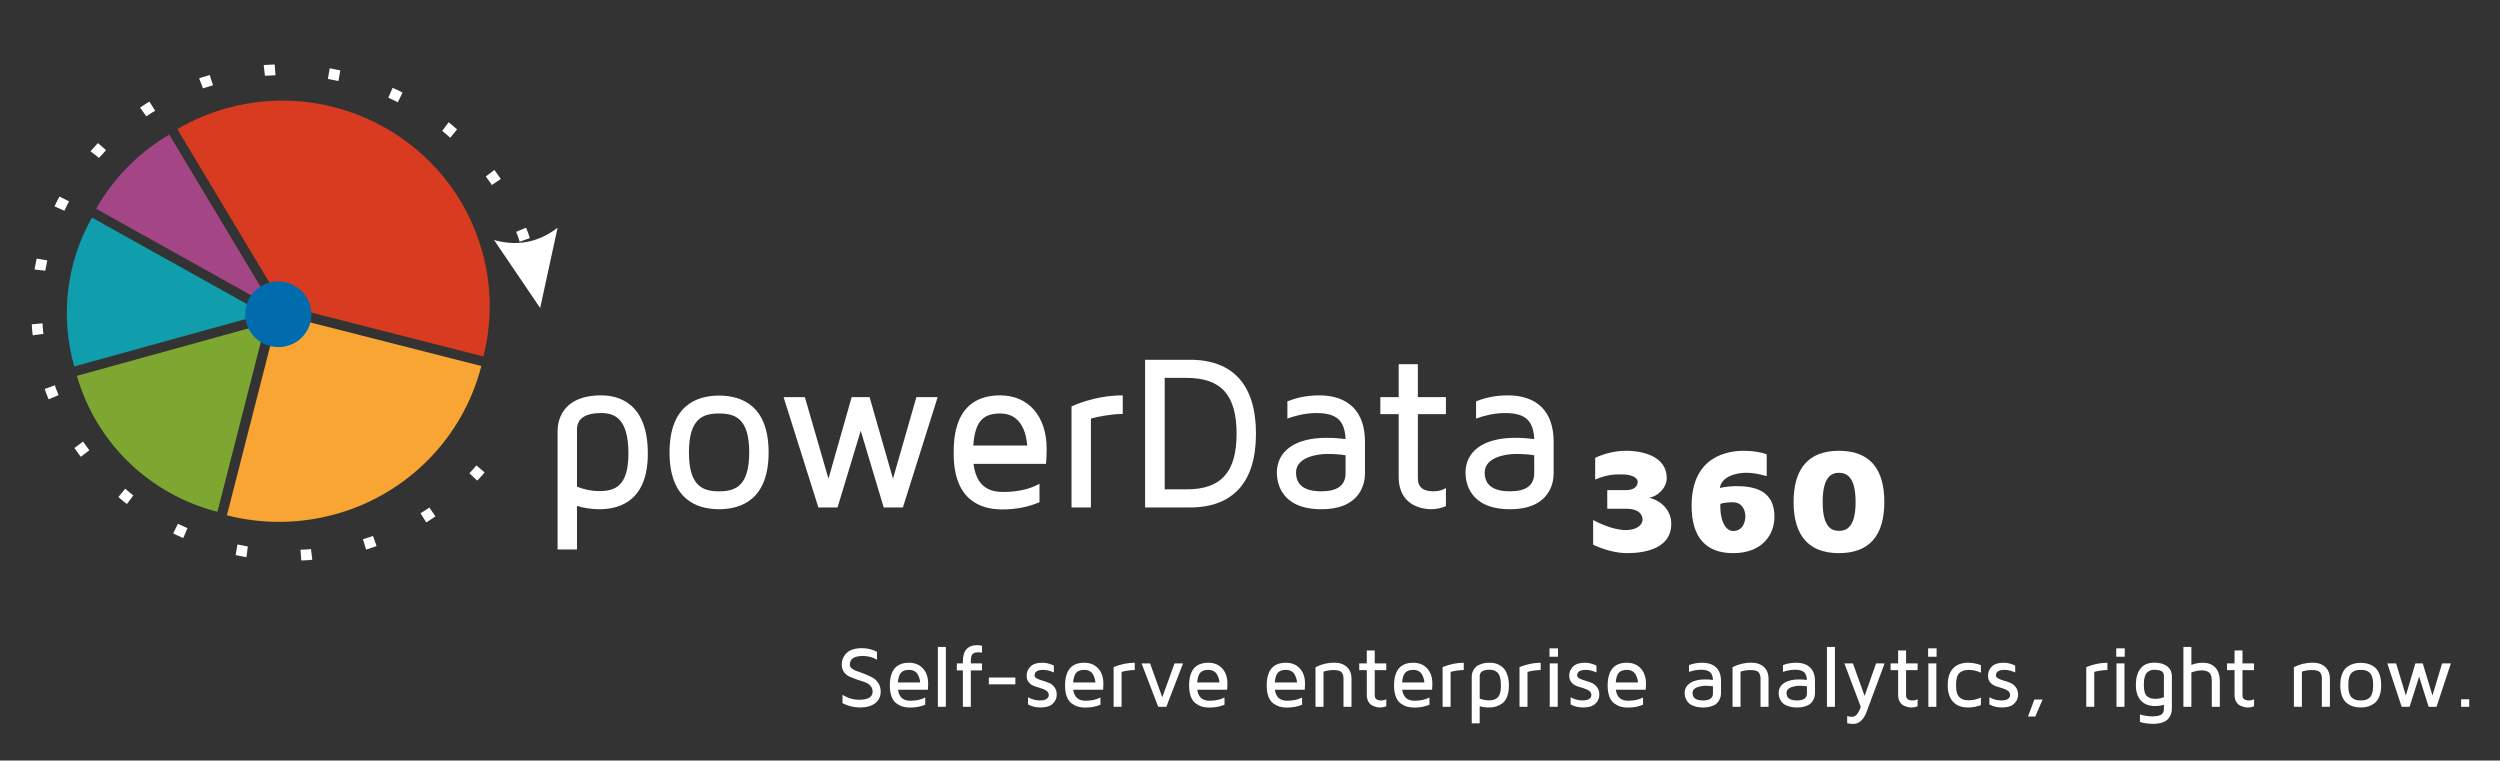 <svg xmlns="http://www.w3.org/2000/svg" xmlns:xlink="http://www.w3.org/1999/xlink" version="1.1" x="0" y="0" width="463.5" height="141" viewBox="0 0 463.5 141" enable-background="new 0 0 463.5 141" xml:space="preserve"><rect x="0" y="0" width="463.5" height="141" fill="#333333" stroke="none"/><path fill="#FFFFFF" d="M156.065 123.228c0-0.849 0.306-1.573 0.917-2.169 0.611-0.595 1.557-0.891 2.837-0.891 0.965 0 1.889 0.224 2.771 0.675v1.479c-0.787-0.473-1.65-0.708-2.589-0.708 -1.627 0-2.44 0.537-2.44 1.613 0 0.289 0.143 0.539 0.429 0.755 0.286 0.215 0.639 0.387 1.058 0.516 0.42 0.128 0.879 0.295 1.377 0.5 0.499 0.204 0.958 0.422 1.377 0.652 0.419 0.231 0.771 0.569 1.054 1.015 0.284 0.447 0.426 0.966 0.426 1.56 0 0.923-0.344 1.646-1.031 2.164 -0.688 0.52-1.638 0.778-2.85 0.778 -1.075 0-2.141-0.261-3.195-0.786v-1.551c0.997 0.604 2.018 0.905 3.062 0.905 1.674 0 2.513-0.503 2.519-1.511 0-0.43-0.143-0.797-0.426-1.103 -0.283-0.304-0.634-0.524-1.055-0.661l-1.385-0.463c-0.503-0.175-0.964-0.351-1.38-0.533 -0.417-0.179-0.768-0.462-1.051-0.846C156.207 124.236 156.065 123.772 156.065 123.228zM164.974 127.122c0-2.834 1.183-4.25 3.549-4.25 0.005 0 0.01 0 0.015 0 1.076 0 1.935 0.354 2.578 1.056 0.643 0.703 0.965 1.644 0.965 2.826 0 0.388-0.016 0.76-0.048 1.117h-5.54c0.178 1.363 0.934 2.045 2.266 2.045 1.085 0 2.013-0.199 2.778-0.598v1.338c-0.829 0.353-1.766 0.527-2.81 0.527 -0.015 0-0.031 0-0.047 0 -0.472 0-0.907-0.06-1.306-0.176 -0.399-0.119-0.789-0.314-1.169-0.587 -0.381-0.273-0.681-0.691-0.901-1.256C165.084 128.601 164.974 127.921 164.974 127.122zM166.469 126.532h4.131c-0.021-0.268-0.066-0.523-0.138-0.766 -0.07-0.245-0.178-0.494-0.322-0.745 -0.145-0.252-0.353-0.452-0.626-0.602 -0.272-0.149-0.598-0.225-0.976-0.225 -0.676 0-1.173 0.174-1.491 0.523C166.731 125.068 166.538 125.672 166.469 126.532zM173.883 131.041v-11.104h1.479v11.104H173.883zM177.394 124.288v-1.289h1.125v-0.386c0-1.998 0.892-2.999 2.676-2.999 0.298 0 0.59 0.038 0.873 0.11v1.274c-0.215-0.042-0.415-0.062-0.598-0.062 -0.246 0-0.434 0.011-0.562 0.032 -0.129 0.021-0.277 0.078-0.445 0.177 -0.168 0.098-0.289 0.267-0.362 0.507 -0.074 0.241-0.11 0.562-0.11 0.961v0.386h2.077v1.289h-2.077v6.753h-1.472v-6.753H177.394zM183.335 126.87v-1.259h4.911v1.259H183.335zM190.34 125.272c0-0.665 0.237-1.231 0.712-1.7 0.475-0.466 1.2-0.7 2.176-0.7 0.73 0 1.448 0.177 2.156 0.527v1.275c-0.697-0.319-1.356-0.479-1.975-0.479 -1.065 0-1.598 0.343-1.598 1.031 0 0.227 0.142 0.413 0.425 0.562 0.284 0.149 0.625 0.281 1.023 0.394s0.799 0.249 1.2 0.409c0.402 0.159 0.745 0.429 1.031 0.807 0.286 0.377 0.429 0.845 0.429 1.401 0 0.644-0.243 1.201-0.731 1.668s-1.243 0.699-2.267 0.699c-0.86 0-1.634-0.186-2.321-0.558v-1.339c0.697 0.394 1.44 0.591 2.227 0.591 0.011 0 0.021 0 0.032 0 0.514 0 0.905-0.093 1.176-0.279s0.406-0.423 0.406-0.712c0-0.331-0.141-0.597-0.421-0.8 -0.281-0.2-0.624-0.358-1.027-0.471 -0.404-0.114-0.807-0.239-1.208-0.378 -0.401-0.141-0.743-0.371-1.023-0.693C190.48 126.207 190.34 125.787 190.34 125.272zM197.462 127.122c0-2.834 1.182-4.25 3.549-4.25 0.006 0 0.011 0 0.017 0 1.075 0 1.933 0.354 2.576 1.056 0.643 0.703 0.964 1.644 0.964 2.826 0 0.388-0.015 0.76-0.047 1.117h-5.541c0.179 1.363 0.935 2.045 2.267 2.045 1.086 0 2.012-0.199 2.777-0.598v1.338c-0.828 0.353-1.765 0.527-2.809 0.527 -0.017 0-0.032 0-0.047 0 -0.472 0-0.907-0.06-1.307-0.176 -0.399-0.119-0.788-0.314-1.168-0.587 -0.381-0.273-0.681-0.691-0.901-1.256C197.572 128.601 197.462 127.921 197.462 127.122zM198.957 126.532h4.133c-0.022-0.268-0.068-0.523-0.139-0.766 -0.07-0.245-0.179-0.494-0.323-0.745 -0.144-0.252-0.353-0.452-0.625-0.602s-0.598-0.225-0.975-0.225c-0.678 0-1.174 0.174-1.492 0.523C199.218 125.068 199.025 125.672 198.957 126.532zM206.465 131.041v-7.366c1.343-0.535 2.65-0.803 3.919-0.803v1.354c-0.798 0.011-1.61 0.124-2.439 0.34v6.476H206.465zM211.651 122.999h1.575l2.258 6.271 2.275-6.271h1.574l-3.093 8.042h-1.511L211.651 122.999zM220.458 127.122c0-2.834 1.183-4.25 3.549-4.25 0.006 0 0.011 0 0.017 0 1.075 0 1.935 0.354 2.577 1.056 0.643 0.703 0.963 1.644 0.963 2.826 0 0.388-0.015 0.76-0.046 1.117h-5.541c0.179 1.363 0.935 2.045 2.267 2.045 1.086 0 2.012-0.199 2.778-0.598v1.338c-0.829 0.353-1.765 0.527-2.809 0.527 -0.017 0-0.032 0-0.047 0 -0.473 0-0.907-0.06-1.307-0.176 -0.399-0.119-0.788-0.314-1.168-0.587 -0.381-0.273-0.681-0.691-0.901-1.256C220.569 128.601 220.458 127.921 220.458 127.122zM221.954 126.532h4.132c-0.021-0.268-0.067-0.523-0.138-0.766 -0.071-0.245-0.179-0.494-0.323-0.745 -0.145-0.252-0.353-0.452-0.625-0.602 -0.273-0.149-0.598-0.225-0.976-0.225 -0.676 0-1.174 0.174-1.492 0.523S222.022 125.672 221.954 126.532zM234.845 127.122c0-2.834 1.183-4.25 3.55-4.25 0.005 0 0.01 0 0.015 0 1.076 0 1.936 0.354 2.577 1.056 0.643 0.703 0.964 1.644 0.964 2.826 0 0.388-0.016 0.76-0.047 1.117h-5.541c0.179 1.363 0.934 2.045 2.267 2.045 1.085 0 2.012-0.199 2.778-0.598v1.338c-0.829 0.353-1.766 0.527-2.809 0.527 -0.017 0-0.032 0-0.048 0 -0.471 0-0.907-0.06-1.306-0.176 -0.399-0.119-0.789-0.314-1.169-0.587 -0.38-0.273-0.68-0.691-0.901-1.256C234.956 128.601 234.845 127.921 234.845 127.122zM236.34 126.532h4.132c-0.021-0.268-0.067-0.523-0.138-0.766 -0.071-0.245-0.179-0.494-0.324-0.745 -0.144-0.252-0.352-0.452-0.625-0.602s-0.598-0.225-0.976-0.225c-0.676 0-1.174 0.174-1.492 0.523C236.602 125.068 236.409 125.672 236.34 126.532zM243.896 131.041v-7.35c1.118-0.556 2.261-0.834 3.432-0.834 1.012 0 1.807 0.265 2.381 0.795 0.574 0.53 0.861 1.264 0.861 2.203v5.186h-1.487v-5.288c0-0.472-0.121-0.845-0.362-1.117s-0.727-0.41-1.456-0.41c-0.656 0-1.286 0.098-1.888 0.293v6.522H243.896zM252.003 124.241v-1.242h1.4v-2.401h1.472v2.401h2.141v1.242h-2.141v4.676c0 0.63 0.396 0.944 1.188 0.944 0.005 0 0.011 0 0.016 0 0.368 0 0.68-0.078 0.937-0.236v1.322c-0.368 0.147-0.735 0.22-1.102 0.22 -0.011 0-0.023 0-0.039 0 -0.195 0-0.402-0.021-0.623-0.069 -0.22-0.048-0.484-0.141-0.791-0.279 -0.307-0.14-0.561-0.381-0.759-0.725 -0.199-0.344-0.299-0.77-0.299-1.279v-4.573H252.003zM258.455 127.122c0-2.834 1.184-4.25 3.551-4.25 0.005 0 0.01 0 0.016 0 1.076 0 1.934 0.354 2.576 1.056 0.644 0.703 0.965 1.644 0.965 2.826 0 0.388-0.016 0.76-0.047 1.117h-5.542c0.179 1.363 0.935 2.045 2.268 2.045 1.087 0 2.012-0.199 2.778-0.598v1.338c-0.829 0.353-1.766 0.527-2.809 0.527 -0.017 0-0.032 0-0.048 0 -0.473 0-0.907-0.06-1.307-0.176 -0.398-0.119-0.788-0.314-1.167-0.587 -0.38-0.273-0.682-0.691-0.902-1.256C258.565 128.601 258.455 127.921 258.455 127.122zM259.951 126.532h4.131c-0.021-0.268-0.066-0.523-0.137-0.766 -0.071-0.245-0.179-0.494-0.322-0.745 -0.145-0.252-0.354-0.452-0.627-0.602 -0.272-0.149-0.598-0.225-0.975-0.225 -0.677 0-1.174 0.174-1.492 0.523C260.212 125.068 260.02 125.672 259.951 126.532zM267.459 131.041v-7.366c1.344-0.535 2.649-0.803 3.92-0.803v1.354c-0.798 0.011-1.611 0.124-2.439 0.34v6.476H267.459zM272.858 134.104v-8.642c0-0.172 0.016-0.345 0.047-0.515 0.032-0.171 0.111-0.387 0.24-0.649 0.128-0.264 0.303-0.495 0.522-0.693 0.221-0.2 0.552-0.37 0.993-0.516 0.44-0.144 0.951-0.217 1.534-0.217 0.299 0 0.592 0.026 0.877 0.079 0.286 0.054 0.599 0.171 0.938 0.354 0.337 0.184 0.63 0.422 0.877 0.716 0.246 0.295 0.452 0.707 0.617 1.24 0.166 0.532 0.248 1.146 0.248 1.845 0 0.799-0.109 1.479-0.327 2.042 -0.218 0.564-0.518 0.983-0.899 1.257 -0.384 0.272-0.774 0.467-1.17 0.586 -0.396 0.118-0.833 0.176-1.31 0.176 -0.594 0-1.162-0.077-1.709-0.234v3.171H272.858zM274.337 129.523c0.557 0.214 1.126 0.322 1.709 0.322 0.33 0 0.612-0.032 0.846-0.094 0.233-0.064 0.463-0.185 0.688-0.362 0.225-0.179 0.397-0.458 0.516-0.839 0.118-0.379 0.177-0.861 0.177-1.444 0-0.622-0.059-1.142-0.177-1.555 -0.118-0.41-0.288-0.711-0.508-0.899 -0.221-0.189-0.438-0.317-0.652-0.387 -0.216-0.068-0.463-0.101-0.74-0.101 -1.238 0-1.858 0.4-1.858 1.203V129.523zM281.72 131.041v-7.366c1.343-0.535 2.65-0.803 3.92-0.803v1.354c-0.799 0.011-1.611 0.124-2.439 0.34v6.476H281.72zM287.276 121.756v-1.559h1.574v1.559H287.276zM287.324 131.041v-8.042h1.479v8.042H287.324zM290.936 125.272c0-0.665 0.237-1.231 0.713-1.7 0.474-0.466 1.2-0.7 2.176-0.7 0.729 0 1.448 0.177 2.157 0.527v1.275c-0.699-0.319-1.357-0.479-1.976-0.479 -1.066 0-1.599 0.343-1.599 1.031 0 0.227 0.143 0.413 0.425 0.562 0.284 0.149 0.625 0.281 1.023 0.394 0.399 0.112 0.799 0.249 1.201 0.409 0.401 0.159 0.743 0.429 1.031 0.807 0.284 0.377 0.427 0.845 0.427 1.401 0 0.644-0.242 1.201-0.731 1.668 -0.488 0.467-1.242 0.699-2.267 0.699 -0.859 0-1.635-0.186-2.319-0.558v-1.339c0.696 0.394 1.438 0.591 2.225 0.591 0.012 0 0.022 0 0.032 0 0.513 0 0.907-0.093 1.178-0.279 0.27-0.187 0.403-0.423 0.403-0.712 0-0.331-0.141-0.597-0.419-0.8 -0.281-0.2-0.625-0.358-1.028-0.471 -0.404-0.114-0.808-0.239-1.207-0.378 -0.402-0.141-0.743-0.371-1.024-0.693C291.076 126.207 290.936 125.787 290.936 125.272zM298.059 127.122c0-2.834 1.183-4.25 3.549-4.25 0.005 0 0.011 0 0.016 0 1.076 0 1.935 0.354 2.577 1.056 0.642 0.703 0.966 1.644 0.966 2.826 0 0.388-0.017 0.76-0.048 1.117h-5.541c0.178 1.363 0.934 2.045 2.267 2.045 1.086 0 2.013-0.199 2.777-0.598v1.338c-0.828 0.353-1.763 0.527-2.81 0.527 -0.015 0-0.031 0-0.046 0 -0.473 0-0.907-0.06-1.308-0.176 -0.397-0.119-0.787-0.314-1.168-0.587 -0.381-0.273-0.68-0.691-0.902-1.256C298.169 128.601 298.059 127.921 298.059 127.122zM299.554 126.532h4.133c-0.021-0.268-0.069-0.523-0.14-0.766 -0.071-0.245-0.179-0.494-0.322-0.745 -0.146-0.252-0.353-0.452-0.624-0.602 -0.274-0.149-0.6-0.225-0.978-0.225 -0.677 0-1.174 0.174-1.491 0.523S299.621 125.672 299.554 126.532zM312.335 128.508c0-0.798 0.337-1.421 1.008-1.869 0.672-0.448 1.598-0.673 2.778-0.673 0.504 0 0.991 0.032 1.462 0.096 -0.029-0.679-0.217-1.164-0.555-1.458 -0.339-0.294-0.893-0.438-1.663-0.438 -0.698 0-1.44 0.133-2.228 0.4v-1.26c0.761-0.288 1.571-0.434 2.433-0.434 1.117 0 1.98 0.291 2.59 0.87 0.608 0.58 0.912 1.413 0.912 2.498v2.323c0 0.173-0.019 0.345-0.053 0.516 -0.033 0.17-0.114 0.39-0.243 0.656 -0.129 0.269-0.301 0.502-0.521 0.701s-0.552 0.37-0.992 0.516c-0.441 0.144-0.95 0.215-1.528 0.215 -0.593 0-1.11-0.074-1.558-0.224 -0.445-0.148-0.782-0.323-1.006-0.522 -0.228-0.2-0.408-0.436-0.541-0.709 -0.136-0.273-0.215-0.499-0.248-0.677C312.352 128.856 312.335 128.682 312.335 128.508zM313.799 128.493c0 0.912 0.646 1.368 1.936 1.368 0.006 0 0.015 0 0.025 0 1.216 0 1.823-0.438 1.823-1.313v-1.306c-0.386-0.063-0.854-0.099-1.399-0.103 -0.214 0-0.441 0.019-0.676 0.058 -0.237 0.039-0.491 0.101-0.765 0.185 -0.272 0.084-0.497 0.224-0.677 0.418C313.89 127.992 313.799 128.225 313.799 128.493zM321.213 131.041v-7.35c1.117-0.556 2.262-0.834 3.432-0.834 1.013 0 1.804 0.265 2.38 0.795 0.573 0.53 0.862 1.264 0.862 2.203v5.186H326.4v-5.288c0-0.472-0.123-0.845-0.363-1.117 -0.242-0.272-0.728-0.41-1.456-0.41 -0.654 0-1.284 0.098-1.889 0.293v6.522H321.213zM329.761 128.508c0-0.798 0.335-1.421 1.007-1.869 0.671-0.448 1.598-0.673 2.779-0.673 0.502 0 0.99 0.032 1.462 0.096 -0.03-0.679-0.217-1.164-0.556-1.458s-0.893-0.438-1.663-0.438c-0.697 0-1.44 0.133-2.227 0.4v-1.26c0.76-0.288 1.57-0.434 2.431-0.434 1.118 0 1.981 0.291 2.589 0.87 0.609 0.58 0.914 1.413 0.914 2.498v2.323c0 0.173-0.02 0.345-0.054 0.516 -0.033 0.17-0.114 0.39-0.242 0.656 -0.13 0.269-0.303 0.502-0.522 0.701s-0.552 0.37-0.991 0.516c-0.441 0.144-0.95 0.215-1.528 0.215 -0.593 0-1.111-0.074-1.559-0.224 -0.445-0.148-0.78-0.323-1.008-0.522 -0.225-0.2-0.406-0.436-0.539-0.709 -0.135-0.273-0.215-0.499-0.246-0.677C329.775 128.856 329.761 128.682 329.761 128.508zM331.224 128.493c0 0.912 0.646 1.368 1.936 1.368 0.006 0 0.014 0 0.023 0 1.219 0 1.826-0.438 1.826-1.313v-1.306c-0.387-0.063-0.854-0.099-1.401-0.103 -0.214 0-0.439 0.019-0.677 0.058 -0.235 0.039-0.489 0.101-0.764 0.185 -0.272 0.084-0.497 0.224-0.677 0.418C331.312 127.992 331.224 128.225 331.224 128.493zM338.715 131.041v-11.104h1.48v11.104H338.715zM341.95 122.999h1.582l2.165 6.028 2.124-6.028h1.583l-3.306 8.9c-0.571 1.542-1.405 2.314-2.494 2.314h-0.01c-0.356 0-0.73-0.042-1.124-0.126v-1.322c0.32 0.084 0.621 0.129 0.905 0.134 0.666 0 1.203-0.62 1.611-1.858L341.95 122.999zM350.513 124.241v-1.242h1.401v-2.401h1.471v2.401h2.142v1.242h-2.142v4.676c0 0.63 0.397 0.944 1.189 0.944 0.006 0 0.011 0 0.015 0 0.368 0 0.682-0.078 0.938-0.236v1.322c-0.367 0.147-0.734 0.22-1.101 0.22 -0.012 0-0.024 0-0.04 0 -0.194 0-0.401-0.021-0.622-0.069 -0.22-0.048-0.485-0.141-0.792-0.279 -0.307-0.14-0.559-0.381-0.758-0.725 -0.201-0.344-0.3-0.77-0.3-1.279v-4.573H350.513zM357.471 121.756v-1.559h1.574v1.559H357.471zM357.519 131.041v-8.042h1.479v8.042H357.519zM362.083 130.097c-0.65-0.711-0.977-1.74-0.977-3.084 0-1.343 0.326-2.369 0.977-3.076 0.649-0.709 1.587-1.064 2.81-1.064 0.818 0 1.607 0.15 2.368 0.448v1.401c-0.729-0.351-1.466-0.526-2.211-0.526 -0.011 0-0.022 0-0.031 0 -0.74 0-1.321 0.19-1.74 0.57 -0.42 0.381-0.63 1.13-0.63 2.247 0 0.593 0.062 1.084 0.184 1.475 0.124 0.393 0.309 0.682 0.552 0.871 0.244 0.188 0.49 0.314 0.741 0.377 0.247 0.062 0.548 0.096 0.894 0.096 0.771 0 1.519-0.172 2.242-0.513v1.4c-0.761 0.299-1.55 0.448-2.368 0.448C363.67 131.167 362.732 130.811 362.083 130.097zM368.576 125.272c0-0.665 0.235-1.231 0.71-1.7 0.475-0.466 1.202-0.7 2.178-0.7 0.729 0 1.447 0.177 2.157 0.527v1.275c-0.698-0.319-1.358-0.479-1.977-0.479 -1.064 0-1.597 0.343-1.597 1.031 0 0.227 0.142 0.413 0.424 0.562 0.285 0.149 0.625 0.281 1.023 0.394 0.399 0.112 0.799 0.249 1.199 0.409 0.4 0.159 0.745 0.429 1.031 0.807 0.284 0.377 0.43 0.845 0.43 1.401 0 0.644-0.243 1.201-0.732 1.668 -0.488 0.467-1.243 0.699-2.267 0.699 -0.86 0-1.634-0.186-2.321-0.558v-1.339c0.699 0.394 1.439 0.591 2.227 0.591 0.012 0 0.021 0 0.033 0 0.513 0 0.905-0.093 1.175-0.279 0.269-0.187 0.406-0.423 0.406-0.712 0-0.331-0.142-0.597-0.423-0.8 -0.28-0.2-0.621-0.358-1.024-0.471 -0.404-0.114-0.809-0.239-1.21-0.378 -0.402-0.141-0.742-0.371-1.024-0.693C368.714 126.207 368.576 125.787 368.576 125.272zM375.989 132.845l1.188-3.157h1.52l-1.354 3.157H375.989zM386.795 131.041v-7.366c1.343-0.535 2.649-0.803 3.919-0.803v1.354c-0.798 0.011-1.611 0.124-2.439 0.34v6.476H386.795zM392.352 121.756v-1.559h1.573v1.559H392.352zM392.398 131.041v-8.042h1.48v8.042H392.398zM395.986 126.966c0-1.25 0.282-2.246 0.847-2.99 0.562-0.745 1.432-1.118 2.602-1.118 0.976 0 1.757 0.221 2.345 0.661 0.589 0.44 0.883 1.069 0.883 1.882v5.979c0 0.357-0.053 0.688-0.156 0.993 -0.102 0.304-0.272 0.601-0.514 0.893 -0.241 0.291-0.605 0.521-1.091 0.684 -0.485 0.165-1.076 0.249-1.773 0.249 -0.81 0-1.603-0.113-2.385-0.34v-1.398c0.759 0.235 1.514 0.354 2.259 0.354 0.514 0 0.93-0.046 1.253-0.139 0.323-0.091 0.546-0.223 0.669-0.393 0.123-0.171 0.199-0.315 0.227-0.433 0.025-0.119 0.039-0.275 0.039-0.47v-0.707c-0.545 0.151-1.086 0.229-1.621 0.229 -1.149 0-2.033-0.339-2.651-1.017C396.296 129.208 395.986 128.236 395.986 126.966zM397.467 126.966c0 1.044 0.187 1.737 0.558 2.082 0.373 0.343 0.888 0.516 1.544 0.516 0.576 0 1.118-0.104 1.621-0.31v-3.948c0-0.121-0.011-0.225-0.032-0.308 -0.021-0.085-0.08-0.202-0.177-0.354 -0.098-0.152-0.276-0.267-0.538-0.346 -0.263-0.078-0.598-0.118-1.008-0.118 -0.268 0-0.502 0.031-0.7 0.095 -0.201 0.062-0.404 0.182-0.613 0.361 -0.211 0.179-0.374 0.463-0.485 0.853C397.521 125.881 397.467 126.372 397.467 126.966zM404.801 131.041v-11.104h1.481v3.337c0.686-0.267 1.396-0.402 2.122-0.402 0.999 0 1.772 0.299 2.324 0.895 0.551 0.595 0.827 1.441 0.827 2.537v4.737h-1.489v-4.784c0-0.786-0.167-1.312-0.499-1.574 -0.335-0.261-0.769-0.395-1.303-0.395 -0.656 0-1.316 0.13-1.982 0.387v6.366H404.801zM412.885 124.241v-1.242h1.4v-2.401h1.473v2.401h2.14v1.242h-2.14v4.676c0 0.63 0.396 0.944 1.188 0.944 0.007 0 0.011 0 0.016 0 0.367 0 0.681-0.078 0.937-0.236v1.322c-0.368 0.147-0.733 0.22-1.102 0.22 -0.01 0-0.024 0-0.04 0 -0.193 0-0.4-0.021-0.621-0.069s-0.484-0.141-0.792-0.279c-0.307-0.14-0.559-0.381-0.758-0.725s-0.3-0.77-0.3-1.279v-4.573H412.885zM425.289 131.041v-7.35c1.116-0.556 2.261-0.834 3.432-0.834 1.012 0 1.804 0.265 2.378 0.795s0.863 1.264 0.863 2.203v5.186h-1.488v-5.288c0-0.472-0.121-0.845-0.361-1.117 -0.241-0.272-0.727-0.41-1.456-0.41 -0.655 0-1.285 0.098-1.888 0.293v6.522H425.289zM434.228 129.109c-0.224-0.569-0.339-1.264-0.339-2.08 0-0.818 0.115-1.513 0.339-2.082 0.226-0.569 0.534-0.997 0.921-1.278 0.39-0.285 0.785-0.484 1.192-0.604 0.405-0.117 0.852-0.176 1.338-0.176 0.484 0 0.931 0.059 1.337 0.176 0.406 0.12 0.805 0.319 1.195 0.604 0.387 0.281 0.694 0.709 0.919 1.278 0.226 0.569 0.338 1.264 0.338 2.082 0 0.816-0.112 1.511-0.338 2.08 -0.225 0.571-0.532 0.996-0.919 1.279 -0.391 0.284-0.789 0.483-1.195 0.603 -0.406 0.118-0.853 0.176-1.337 0.176 -0.486 0-0.933-0.058-1.338-0.176 -0.407-0.119-0.803-0.318-1.192-0.603C434.762 130.105 434.453 129.681 434.228 129.109zM435.553 125.537c-0.118 0.39-0.176 0.887-0.176 1.492 0 0.602 0.058 1.1 0.176 1.49s0.296 0.682 0.533 0.87c0.235 0.189 0.474 0.314 0.716 0.378s0.532 0.094 0.877 0.094c0.343 0 0.638-0.03 0.879-0.094 0.239-0.063 0.479-0.188 0.715-0.378 0.236-0.188 0.413-0.479 0.53-0.87 0.118-0.391 0.179-0.889 0.179-1.49 0-0.605-0.061-1.103-0.179-1.492 -0.117-0.391-0.294-0.681-0.53-0.87 -0.235-0.188-0.476-0.315-0.715-0.379 -0.241-0.062-0.536-0.093-0.879-0.093 -0.345 0-0.635 0.03-0.877 0.093 -0.242 0.063-0.48 0.19-0.716 0.379C435.849 124.856 435.671 125.146 435.553 125.537zM442.61 122.999h1.629l1.803 5.95 1.77-5.95h1.37l1.795 5.95 1.786-5.95h1.629l-2.66 8.042h-1.464l-1.763-5.595 -1.771 5.595h-1.465L442.61 122.999zM456.289 131.041v-1.399h1.503v1.399H456.289z"/><path fill-rule="evenodd" clip-rule="evenodd" fill="#FFFFFF" d="M305.774 92.289c1.558-0.278 3.24-1.831 3.24-3.635 0-3.996-4.299-5.078-7.569-5.078 -1.993 0-4.05 0.527-5.699 1.306v4.021c2.554-1.055 3.861-0.943 5.106-0.943 1.31 0 2.772 0.443 2.772 1.388 0 0.749-0.591 1.527-2.18 1.527h-3.458v3.439h3.396c2.554 0 3.146 1.137 3.146 2.025 0 1.082-1.247 1.941-3.054 1.941 -1.773 0-4.018-0.749-6.104-1.86v4.578c1.9 0.86 4.081 1.555 6.323 1.555 3.552 0 8.162-0.998 8.162-5.41C309.856 94.758 308.204 92.897 305.774 92.289L305.774 92.289 305.774 92.289zM321.754 90.124c-0.28 0-2.18 0.11-2.896 0.361 0.311-2.109 2.927-2.831 4.89-2.831 0.778 0 1.9 0.084 3.801 0.611v-4.023c-0.966-0.415-2.711-0.666-4.236-0.666 -2.96 0-9.688 0.971-9.688 10.182 0 5.827 2.616 8.796 7.694 8.796 5.606 0 7.662-3.635 7.662-6.741C328.981 90.817 325.149 90.124 321.754 90.124L321.754 90.124zM321.319 98.447c-1.215 0-2.461-1.525-2.369-5.022 0.593-0.222 1.402-0.306 2.307-0.306 1.743 0 2.336 1.472 2.336 2.666C323.593 96.283 323.375 98.447 321.319 98.447L321.319 98.447zM340.942 83.576c-5.575 0-8.41 3.218-8.41 9.489 0 6.271 2.835 9.488 8.41 9.488 5.607 0 8.41-3.218 8.41-9.488C349.353 86.794 346.55 83.576 340.942 83.576L340.942 83.576zM340.942 98.42c-1.433 0-3.021-0.749-3.021-5.354s1.588-5.411 3.021-5.411c1.465 0 3.084 0.806 3.084 5.411S342.407 98.42 340.942 98.42z"/><path fill-rule="evenodd" clip-rule="evenodd" fill="#FFFFFF" d="M120.106 84.08c0-9.387-5.432-10.779-8.637-10.779 -7.503 0-8.09 5.04-8.09 6.599v21.969h3.596v-8.075c1.329 0.41 2.736 0.615 4.142 0.615C115.221 94.408 120.106 92.606 120.106 84.08L120.106 84.08zM116.511 84.08c0 6.147-2.58 6.968-5.395 6.968 -1.445 0-2.812-0.288-4.142-0.82V79.653c0-2.049 1.523-3.074 4.494-3.074C113.813 76.579 116.511 77.44 116.511 84.08L116.511 84.08zM133.316 73.343c-4.183 0-9.185 1.844-9.185 10.532 0 8.69 5.002 10.533 9.185 10.533 4.181 0 9.184-1.843 9.184-10.533C142.5 75.187 137.498 73.343 133.316 73.343L133.316 73.343zM133.316 91.09c-2.932 0-5.589-0.862-5.589-7.215s2.657-7.214 5.589-7.214c2.93 0 5.588 0.861 5.588 7.214S136.247 91.09 133.316 91.09L133.316 91.09zM169.897 73.629l-4.338 15.124 -4.338-15.124h-3.323l-4.299 15.124 -4.377-15.124h-3.947l6.449 20.451h3.556l4.299-14.222 4.261 14.222h3.556l6.448-20.451H169.897L169.897 73.629zM185.999 91.212c-2.58 0-4.964-0.943-5.511-5.206h13.444c0.077-0.9 0.117-1.845 0.117-2.827 0-5.983-3.361-9.878-8.598-9.878 -8.636 0-8.636 8.156-8.636 10.82 0 8.524 4.885 10.329 8.988 10.329 2.775 0 5.082-0.533 6.918-1.353v-3.402C191.08 90.596 188.891 91.212 185.999 91.212L185.999 91.212zM185.451 76.661c3.869 0 4.808 3.566 5.003 5.942h-10.005C180.761 78.219 182.168 76.661 185.451 76.661L185.451 76.661zM202.257 77.604c1.524-0.409 3.596-0.819 5.901-0.861v-3.442c-5.237 0-9.301 1.968-9.497 2.05V94.08h3.596V77.604L202.257 77.604zM220.625 66.701h-8.324V94.08h8.324c8.012 0 12.233-4.713 12.233-13.669C232.858 71.416 228.637 66.701 220.625 66.701L220.625 66.701zM220.039 90.721h-4.104V70.062h4.104c6.371 0 9.224 3.204 9.224 10.349C229.263 87.517 226.41 90.721 220.039 90.721L220.039 90.721zM244.583 73.301c-2.501 0-4.456 0.532-5.901 1.105v3.198c1.25-0.451 3.166-1.025 5.394-1.025 3.83 0 5.237 1.477 5.393 4.837 -1.133-0.163-2.305-0.245-3.556-0.245 -5.745 0-9.185 2.417-9.185 6.475 0 1.6 0.587 6.763 8.248 6.763 7.503 0 8.09-5.081 8.09-6.64v-5.902C253.064 76.333 250.016 73.301 244.583 73.301L244.583 73.301zM249.468 87.728c0 2.255-1.524 3.362-4.494 3.362 -3.088 0-4.691-1.149-4.691-3.484 0-2.912 4.104-3.444 5.785-3.444 1.29 0 2.462 0.082 3.4 0.246V87.728L249.468 87.728zM268.072 76.785v-3.156h-5.199v-6.107h-3.556v6.107h-3.401v3.156h3.401v11.639c0 5.534 4.728 5.984 5.979 5.984 1.094 0 1.995-0.246 2.776-0.573v-3.361c-0.509 0.329-1.252 0.616-2.269 0.616 -1.835 0-2.93-0.657-2.93-2.42V76.785H268.072L268.072 76.785zM279.562 73.301c-2.501 0-4.456 0.532-5.901 1.105v3.198c1.25-0.451 3.166-1.025 5.394-1.025 3.83 0 5.236 1.477 5.393 4.837 -1.132-0.163-2.306-0.245-3.556-0.245 -5.746 0-9.185 2.417-9.185 6.475 0 1.6 0.586 6.763 8.245 6.763 7.505 0 8.091-5.081 8.091-6.64v-5.902C288.042 76.333 284.993 73.301 279.562 73.301L279.562 73.301zM284.446 87.728c0 2.255-1.524 3.362-4.495 3.362 -3.086 0-4.689-1.149-4.689-3.484 0-2.912 4.104-3.444 5.785-3.444 1.289 0 2.462 0.082 3.399 0.246V87.728z"/><path fill-rule="evenodd" clip-rule="evenodd" fill="#A44685" d="M50.606 57.001L17.823 38.71c3.218-5.689 7.893-10.435 13.556-13.758L50.606 57.001z"/><path fill-rule="evenodd" clip-rule="evenodd" fill="#D83B20" d="M52.489 56.624L32.879 23.936c2.876-1.687 5.964-2.992 9.186-3.883 20.357-5.627 41.528 6.185 47.285 26.382 1.83 6.419 1.925 13.196 0.273 19.65L52.489 56.624z"/><path fill-rule="evenodd" clip-rule="evenodd" fill="#F9A533" d="M51.597 58.271l37.641 9.59C85.833 81.176 75.512 91.65 62.163 95.341c-6.559 1.812-13.49 1.881-20.097 0.198L51.597 58.271z"/><path fill-rule="evenodd" clip-rule="evenodd" fill="#7EA731" d="M49.225 60.017l-8.918 34.866C27.726 91.678 17.8 82.07 14.268 69.68L49.225 60.017z"/><path fill-rule="evenodd" clip-rule="evenodd" fill="#109EAC" d="M49.028 58.187L13.77 67.932c-2.644-9.276-1.466-19.2 3.276-27.588L49.028 58.187z"/><path fill-rule="evenodd" clip-rule="evenodd" fill="#006CAE" d="M49.927 52.412c3.262-0.902 6.654 0.99 7.576 4.227 0.922 3.237-0.974 6.591-4.236 7.493 -3.262 0.901-6.654-0.991-7.577-4.228S46.665 53.313 49.927 52.412z"/><path fill-rule="evenodd" clip-rule="evenodd" fill="#FFFFFF" d="M88.486 89.112l-1.461-1.365 0.003-0.005 0.657-0.719 0.642-0.734 1.521 1.299 -0.671 0.769 -0.688 0.752L88.486 89.112 88.486 89.112zM79.021 96.855l-1.055-1.699 0.077-0.047 0.819-0.521 0.746-0.496 1.127 1.651 -0.782 0.521 -0.855 0.545L79.021 96.855 79.021 96.855zM67.877 101.882l-0.585-1.912 0.103-0.03 0.938-0.299 0.819-0.28 0.667 1.886 -0.86 0.294 -0.979 0.312L67.877 101.882 67.877 101.882zM55.853 103.914l-0.14-1.995 1.288-0.059 0.658-0.062 0.238 1.986 -0.757 0.071L55.853 103.914 55.853 103.914zM43.685 102.911l0.343-1.97 1.72 0.342 0.196 0.029 -0.249 1.984 -0.291-0.043L43.685 102.911 43.685 102.911zM32.112 98.896l0.878-1.797 0.235 0.122 1.534 0.705 -0.793 1.837 -1.618-0.745L32.112 98.896 32.112 98.896zM21.949 92.147l1.269-1.545 0.882 0.76 0.622 0.486 -1.196 1.604 -0.696-0.545L21.949 92.147 21.949 92.147zM13.8 83.062l1.599-1.201 1.163 1.627 -1.599 1.202L13.8 83.062 13.8 83.062zM8.291 72.108l1.882-0.678 0.195 0.588 0.482 1.239L9.005 74.03l-0.52-1.334L8.291 72.108 8.291 72.108zM5.891 60.126l1.993-0.175 0.066 1.08 0.098 0.86L6.067 62.17l-0.109-0.965L5.891 60.126 5.891 60.126zM6.797 47.942l1.971 0.339 -0.369 1.861 -0.007 0.051 -1.986-0.238 0.022-0.151L6.797 47.942 6.797 47.942zM11.028 36.435l1.782 0.907 -0.394 0.729 -0.484 1.011 -1.825-0.817 0.526-1.101L11.028 36.435 11.028 36.435zM18.159 26.526l1.509 1.312 -1.339 1.468 0.022-0.027 -1.572-1.237 0.04-0.048L18.159 26.526 18.159 26.526zM27.703 18.838l1.067 1.691 -0.688 0.411 -0.957 0.638 -1.149-1.638 1.038-0.691L27.703 18.838 27.703 18.838zM38.875 13.911l0.623 1.9 -1.407 0.423 -0.454 0.162 -0.716-1.868 0.547-0.194L38.875 13.911 38.875 13.911zM50.931 11.957l0.14 1.995 -1.667 0.075 -0.281 0.026 -0.237-1.985 0.378-0.036L50.931 11.957 50.931 11.957zM63.092 13.051l-0.343 1.971 -1.962-0.391 0.343-1.971L63.092 13.051 63.092 13.051zM74.63 17.166l-0.878 1.797 -0.573-0.297L71.99 18.12l0.793-1.837 1.273 0.586L74.63 17.166 74.63 17.166zM84.744 23.988l-1.27 1.545 -1.169-1.007 -0.323-0.253 1.195-1.603 0.397 0.31L84.744 23.988 84.744 23.988zM92.844 33.181l-1.655 1.123 -0.129-0.201 -0.996-1.394 1.599-1.202 1.053 1.473L92.844 33.181 92.844 33.181zM98.233 44.141l-1.882 0.678 -0.314-0.949 -0.344-0.885 1.845-0.772 0.381 0.98L98.233 44.141 98.233 44.141zM100.145 57.104l-8.549-12.606 0.403 0.106 0.4 0.096 0.398 0.084 0.396 0.073 0.394 0.061 0.392 0.05 0.389 0.038 0.387 0.026 0.385 0.016 0.383 0.004 0.38-0.008 0.378-0.02 0.376-0.031 0.374-0.043 0.372-0.054 0.369-0.065 0.367-0.076 0.365-0.089 0.363-0.1 0.36-0.112 0.358-0.122 0.356-0.135 0.354-0.146 0.352-0.157 0.349-0.169 0.347-0.181 0.345-0.192 0.343-0.203 0.34-0.215 0.338-0.227 0.336-0.238 0.333-0.249 0 0L100.145 57.104z"/></svg>
